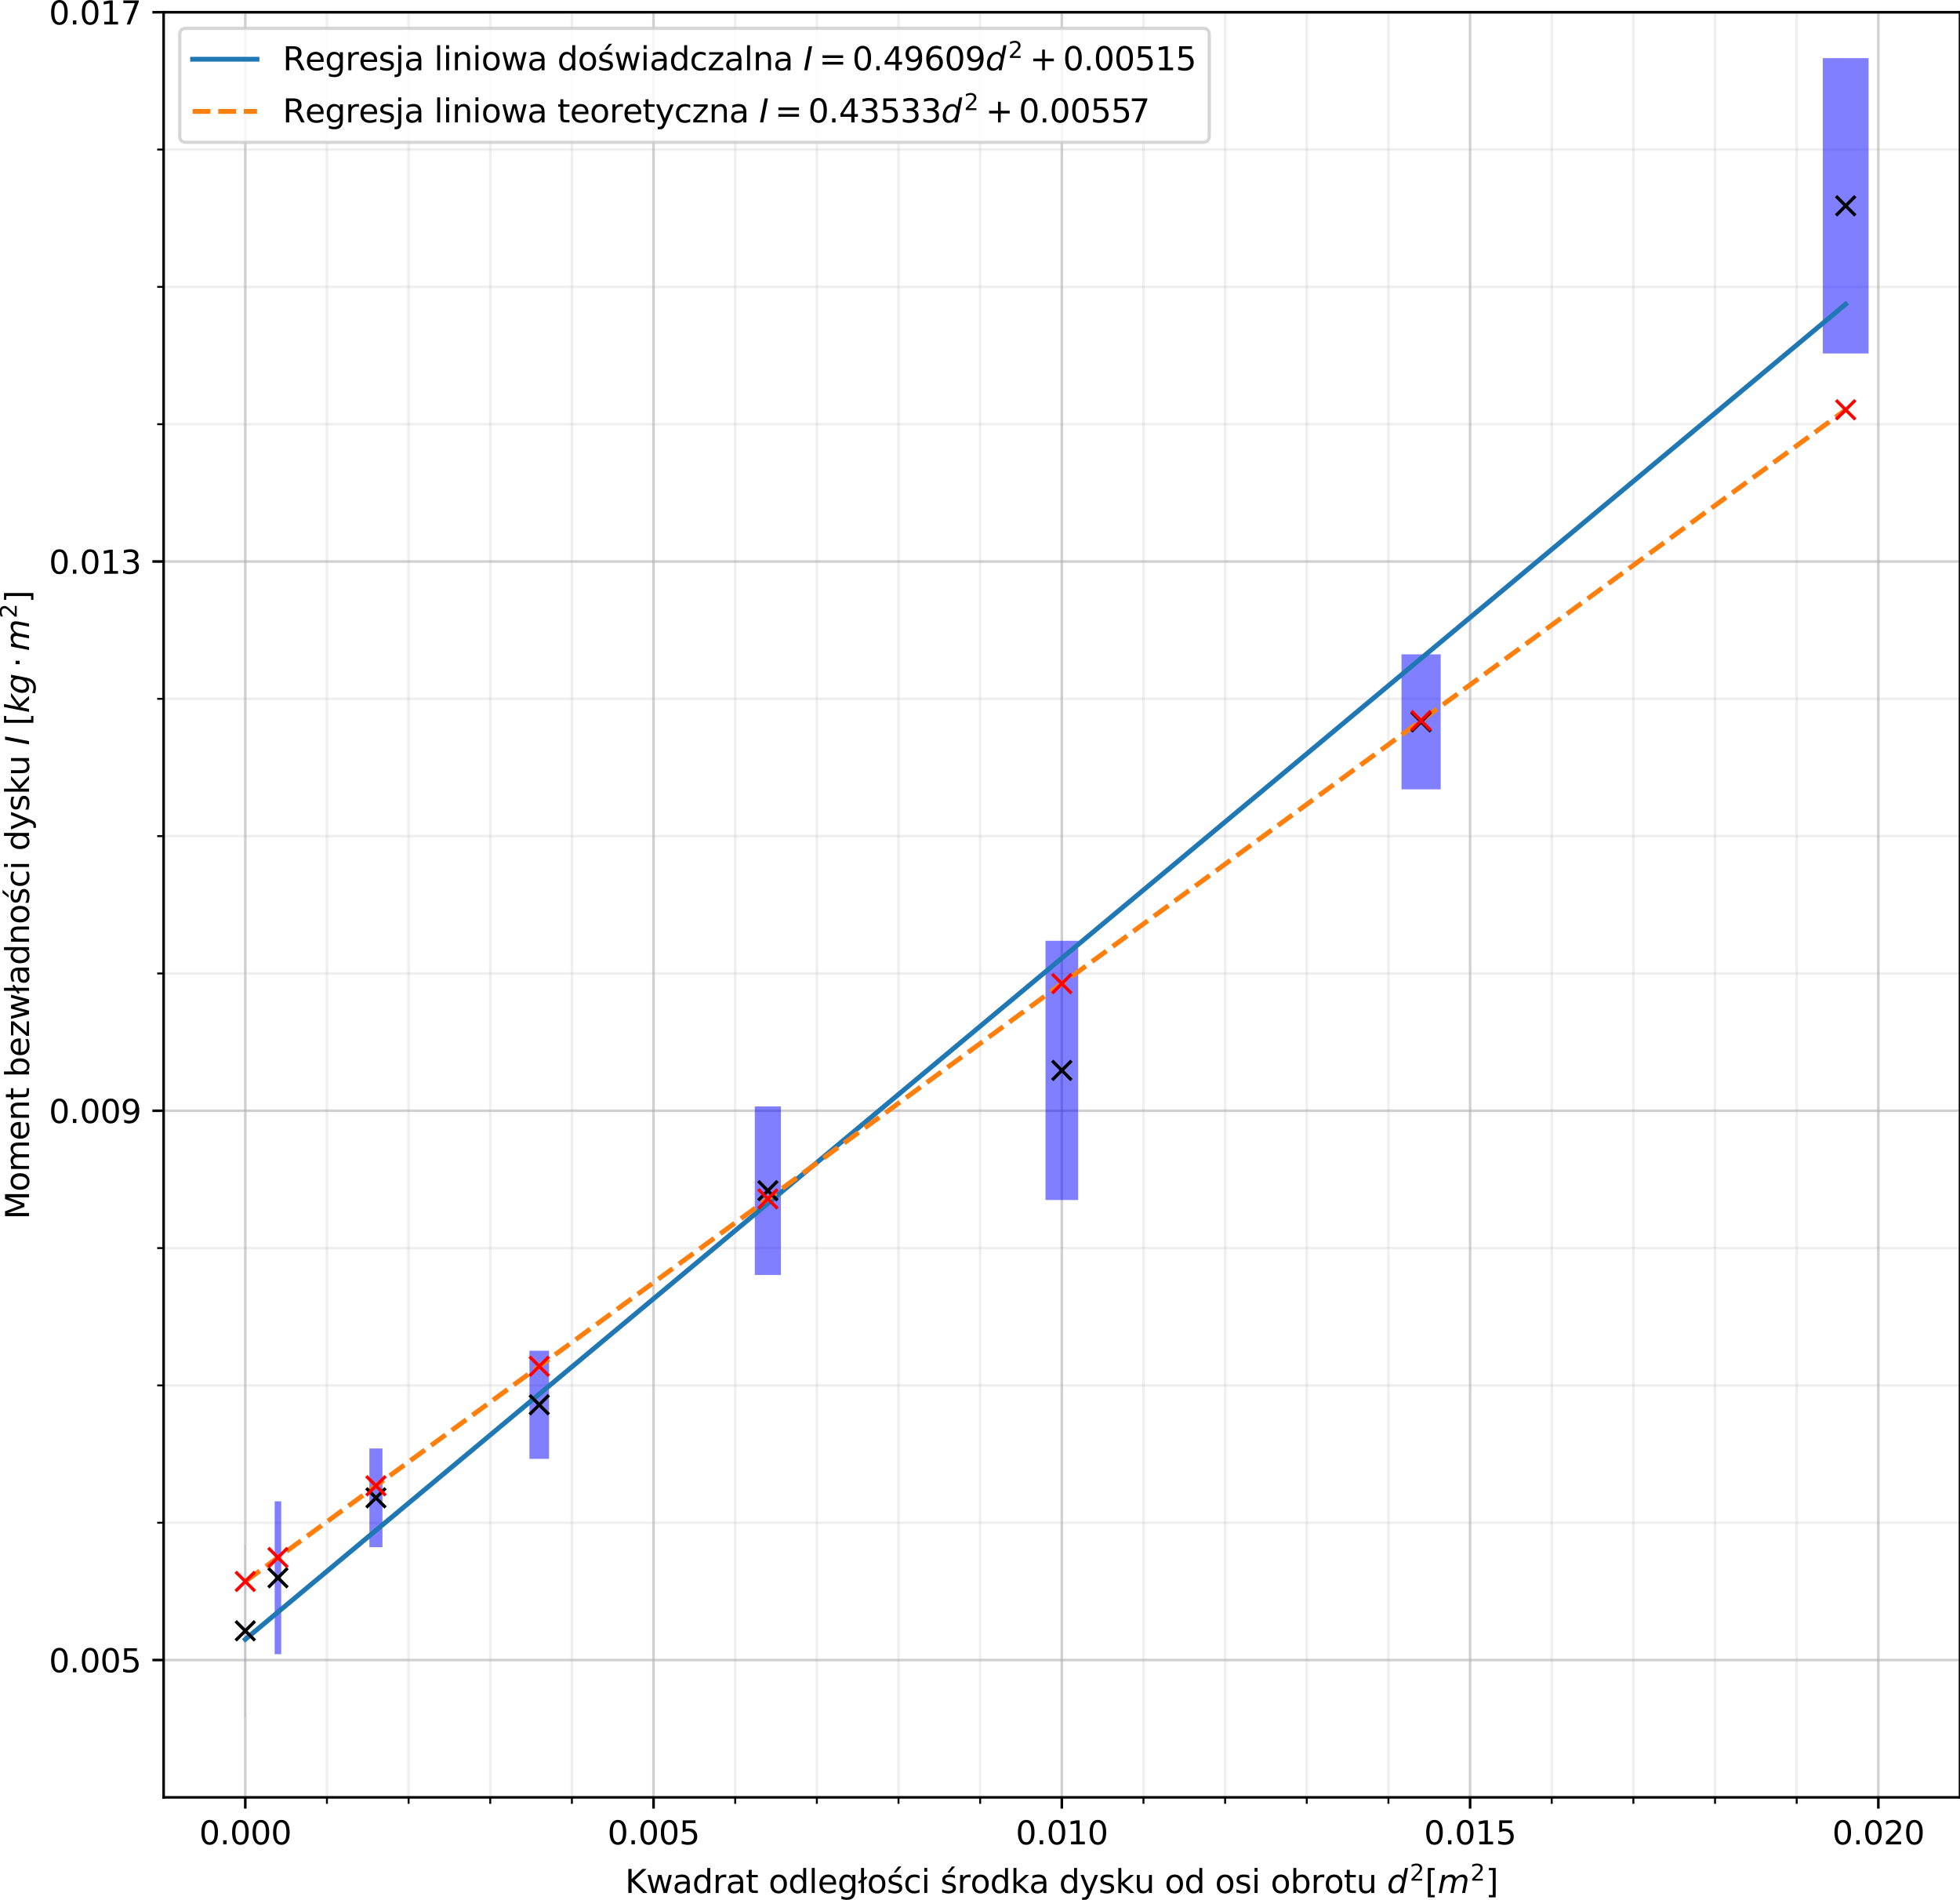 <?xml version="1.0" encoding="utf-8" standalone="no"?>
<!DOCTYPE svg PUBLIC "-//W3C//DTD SVG 1.1//EN"
  "http://www.w3.org/Graphics/SVG/1.1/DTD/svg11.dtd">
<svg xmlns:xlink="http://www.w3.org/1999/xlink" width="608.828pt" height="590.077pt" viewBox="0 0 608.828 590.077" xmlns="http://www.w3.org/2000/svg" version="1.1">
 <defs>
  <style type="text/css">*{stroke-linejoin: round; stroke-linecap: butt}</style>
 </defs>
 <g id="figure_1">
  <g id="patch_1">
   <path d="M 0 590.077 
L 608.828 590.077 
L 608.828 0 
L 0 0 
z
" style="fill: #ffffff"/>
  </g>
  <g id="axes_1">
   <g id="patch_2">
    <path d="M 50.828 558.199 
L 608.828 558.199 
L 608.828 3.799 
L 50.828 3.799 
z
" style="fill: #ffffff"/>
   </g>
   <g id="matplotlib.axis_1">
    <g id="xtick_1">
     <g id="line2d_1">
      <path d="M 76.192 558.199 
L 76.192 3.799 
" clip-path="url(#p5890d3e8b4)" style="fill: none; stroke: #b0b0b0; stroke-opacity: 0.6; stroke-width: 0.8; stroke-linecap: square"/>
     </g>
     <g id="line2d_2">
      <defs>
       <path id="m7bb243d063" d="M 0 0 
L 0 3.5 
" style="stroke: #000000; stroke-width: 0.8"/>
      </defs>
      <g>
       <use xlink:href="#m7bb243d063" x="76.192" y="558.199" style="stroke: #000000; stroke-width: 0.8"/>
      </g>
     </g>
     <g id="text_1">
      <!-- 0.000 -->
      <g transform="translate(61.878 572.798) scale(0.1 -0.1)">
       <defs>
        <path id="DejaVuSans-30" d="M 2034 4250 
Q 1547 4250 1301 3770 
Q 1056 3291 1056 2328 
Q 1056 1369 1301 889 
Q 1547 409 2034 409 
Q 2525 409 2770 889 
Q 3016 1369 3016 2328 
Q 3016 3291 2770 3770 
Q 2525 4250 2034 4250 
z
M 2034 4750 
Q 2819 4750 3233 4129 
Q 3647 3509 3647 2328 
Q 3647 1150 3233 529 
Q 2819 -91 2034 -91 
Q 1250 -91 836 529 
Q 422 1150 422 2328 
Q 422 3509 836 4129 
Q 1250 4750 2034 4750 
z
" transform="scale(0.016)"/>
        <path id="DejaVuSans-2e" d="M 684 794 
L 1344 794 
L 1344 0 
L 684 0 
L 684 794 
z
" transform="scale(0.016)"/>
       </defs>
       <use xlink:href="#DejaVuSans-30"/>
       <use xlink:href="#DejaVuSans-2e" x="63.623"/>
       <use xlink:href="#DejaVuSans-30" x="95.41"/>
       <use xlink:href="#DejaVuSans-30" x="159.033"/>
       <use xlink:href="#DejaVuSans-30" x="222.656"/>
      </g>
     </g>
    </g>
    <g id="xtick_2">
     <g id="line2d_3">
      <path d="M 203.01 558.199 
L 203.01 3.799 
" clip-path="url(#p5890d3e8b4)" style="fill: none; stroke: #b0b0b0; stroke-opacity: 0.6; stroke-width: 0.8; stroke-linecap: square"/>
     </g>
     <g id="line2d_4">
      <g>
       <use xlink:href="#m7bb243d063" x="203.01" y="558.199" style="stroke: #000000; stroke-width: 0.8"/>
      </g>
     </g>
     <g id="text_2">
      <!-- 0.005 -->
      <g transform="translate(188.696 572.798) scale(0.1 -0.1)">
       <defs>
        <path id="DejaVuSans-35" d="M 691 4666 
L 3169 4666 
L 3169 4134 
L 1269 4134 
L 1269 2991 
Q 1406 3038 1543 3061 
Q 1681 3084 1819 3084 
Q 2600 3084 3056 2656 
Q 3513 2228 3513 1497 
Q 3513 744 3044 326 
Q 2575 -91 1722 -91 
Q 1428 -91 1123 -41 
Q 819 9 494 109 
L 494 744 
Q 775 591 1075 516 
Q 1375 441 1709 441 
Q 2250 441 2565 725 
Q 2881 1009 2881 1497 
Q 2881 1984 2565 2268 
Q 2250 2553 1709 2553 
Q 1456 2553 1204 2497 
Q 953 2441 691 2322 
L 691 4666 
z
" transform="scale(0.016)"/>
       </defs>
       <use xlink:href="#DejaVuSans-30"/>
       <use xlink:href="#DejaVuSans-2e" x="63.623"/>
       <use xlink:href="#DejaVuSans-30" x="95.41"/>
       <use xlink:href="#DejaVuSans-30" x="159.033"/>
       <use xlink:href="#DejaVuSans-35" x="222.656"/>
      </g>
     </g>
    </g>
    <g id="xtick_3">
     <g id="line2d_5">
      <path d="M 329.828 558.199 
L 329.828 3.799 
" clip-path="url(#p5890d3e8b4)" style="fill: none; stroke: #b0b0b0; stroke-opacity: 0.6; stroke-width: 0.8; stroke-linecap: square"/>
     </g>
     <g id="line2d_6">
      <g>
       <use xlink:href="#m7bb243d063" x="329.828" y="558.199" style="stroke: #000000; stroke-width: 0.8"/>
      </g>
     </g>
     <g id="text_3">
      <!-- 0.010 -->
      <g transform="translate(315.514 572.798) scale(0.1 -0.1)">
       <defs>
        <path id="DejaVuSans-31" d="M 794 531 
L 1825 531 
L 1825 4091 
L 703 3866 
L 703 4441 
L 1819 4666 
L 2450 4666 
L 2450 531 
L 3481 531 
L 3481 0 
L 794 0 
L 794 531 
z
" transform="scale(0.016)"/>
       </defs>
       <use xlink:href="#DejaVuSans-30"/>
       <use xlink:href="#DejaVuSans-2e" x="63.623"/>
       <use xlink:href="#DejaVuSans-30" x="95.41"/>
       <use xlink:href="#DejaVuSans-31" x="159.033"/>
       <use xlink:href="#DejaVuSans-30" x="222.656"/>
      </g>
     </g>
    </g>
    <g id="xtick_4">
     <g id="line2d_7">
      <path d="M 456.646 558.199 
L 456.646 3.799 
" clip-path="url(#p5890d3e8b4)" style="fill: none; stroke: #b0b0b0; stroke-opacity: 0.6; stroke-width: 0.8; stroke-linecap: square"/>
     </g>
     <g id="line2d_8">
      <g>
       <use xlink:href="#m7bb243d063" x="456.646" y="558.199" style="stroke: #000000; stroke-width: 0.8"/>
      </g>
     </g>
     <g id="text_4">
      <!-- 0.015 -->
      <g transform="translate(442.332 572.798) scale(0.1 -0.1)">
       <use xlink:href="#DejaVuSans-30"/>
       <use xlink:href="#DejaVuSans-2e" x="63.623"/>
       <use xlink:href="#DejaVuSans-30" x="95.41"/>
       <use xlink:href="#DejaVuSans-31" x="159.033"/>
       <use xlink:href="#DejaVuSans-35" x="222.656"/>
      </g>
     </g>
    </g>
    <g id="xtick_5">
     <g id="line2d_9">
      <path d="M 583.464 558.199 
L 583.464 3.799 
" clip-path="url(#p5890d3e8b4)" style="fill: none; stroke: #b0b0b0; stroke-opacity: 0.6; stroke-width: 0.8; stroke-linecap: square"/>
     </g>
     <g id="line2d_10">
      <g>
       <use xlink:href="#m7bb243d063" x="583.464" y="558.199" style="stroke: #000000; stroke-width: 0.8"/>
      </g>
     </g>
     <g id="text_5">
      <!-- 0.020 -->
      <g transform="translate(569.15 572.798) scale(0.1 -0.1)">
       <defs>
        <path id="DejaVuSans-32" d="M 1228 531 
L 3431 531 
L 3431 0 
L 469 0 
L 469 531 
Q 828 903 1448 1529 
Q 2069 2156 2228 2338 
Q 2531 2678 2651 2914 
Q 2772 3150 2772 3378 
Q 2772 3750 2511 3984 
Q 2250 4219 1831 4219 
Q 1534 4219 1204 4116 
Q 875 4013 500 3803 
L 500 4441 
Q 881 4594 1212 4672 
Q 1544 4750 1819 4750 
Q 2544 4750 2975 4387 
Q 3406 4025 3406 3419 
Q 3406 3131 3298 2873 
Q 3191 2616 2906 2266 
Q 2828 2175 2409 1742 
Q 1991 1309 1228 531 
z
" transform="scale(0.016)"/>
       </defs>
       <use xlink:href="#DejaVuSans-30"/>
       <use xlink:href="#DejaVuSans-2e" x="63.623"/>
       <use xlink:href="#DejaVuSans-30" x="95.41"/>
       <use xlink:href="#DejaVuSans-32" x="159.033"/>
       <use xlink:href="#DejaVuSans-30" x="222.656"/>
      </g>
     </g>
    </g>
    <g id="xtick_6">
     <g id="line2d_11">
      <path d="M 101.555 558.199 
L 101.555 3.799 
" clip-path="url(#p5890d3e8b4)" style="fill: none; stroke: #b0b0b0; stroke-opacity: 0.2; stroke-width: 0.8; stroke-linecap: square"/>
     </g>
     <g id="line2d_12">
      <defs>
       <path id="m8b828be2ac" d="M 0 0 
L 0 2 
" style="stroke: #000000; stroke-width: 0.6"/>
      </defs>
      <g>
       <use xlink:href="#m8b828be2ac" x="101.555" y="558.199" style="stroke: #000000; stroke-width: 0.6"/>
      </g>
     </g>
    </g>
    <g id="xtick_7">
     <g id="line2d_13">
      <path d="M 126.919 558.199 
L 126.919 3.799 
" clip-path="url(#p5890d3e8b4)" style="fill: none; stroke: #b0b0b0; stroke-opacity: 0.2; stroke-width: 0.8; stroke-linecap: square"/>
     </g>
     <g id="line2d_14">
      <g>
       <use xlink:href="#m8b828be2ac" x="126.919" y="558.199" style="stroke: #000000; stroke-width: 0.6"/>
      </g>
     </g>
    </g>
    <g id="xtick_8">
     <g id="line2d_15">
      <path d="M 152.283 558.199 
L 152.283 3.799 
" clip-path="url(#p5890d3e8b4)" style="fill: none; stroke: #b0b0b0; stroke-opacity: 0.2; stroke-width: 0.8; stroke-linecap: square"/>
     </g>
     <g id="line2d_16">
      <g>
       <use xlink:href="#m8b828be2ac" x="152.283" y="558.199" style="stroke: #000000; stroke-width: 0.6"/>
      </g>
     </g>
    </g>
    <g id="xtick_9">
     <g id="line2d_17">
      <path d="M 177.646 558.199 
L 177.646 3.799 
" clip-path="url(#p5890d3e8b4)" style="fill: none; stroke: #b0b0b0; stroke-opacity: 0.2; stroke-width: 0.8; stroke-linecap: square"/>
     </g>
     <g id="line2d_18">
      <g>
       <use xlink:href="#m8b828be2ac" x="177.646" y="558.199" style="stroke: #000000; stroke-width: 0.6"/>
      </g>
     </g>
    </g>
    <g id="xtick_10">
     <g id="line2d_19">
      <path d="M 228.374 558.199 
L 228.374 3.799 
" clip-path="url(#p5890d3e8b4)" style="fill: none; stroke: #b0b0b0; stroke-opacity: 0.2; stroke-width: 0.8; stroke-linecap: square"/>
     </g>
     <g id="line2d_20">
      <g>
       <use xlink:href="#m8b828be2ac" x="228.374" y="558.199" style="stroke: #000000; stroke-width: 0.6"/>
      </g>
     </g>
    </g>
    <g id="xtick_11">
     <g id="line2d_21">
      <path d="M 253.737 558.199 
L 253.737 3.799 
" clip-path="url(#p5890d3e8b4)" style="fill: none; stroke: #b0b0b0; stroke-opacity: 0.2; stroke-width: 0.8; stroke-linecap: square"/>
     </g>
     <g id="line2d_22">
      <g>
       <use xlink:href="#m8b828be2ac" x="253.737" y="558.199" style="stroke: #000000; stroke-width: 0.6"/>
      </g>
     </g>
    </g>
    <g id="xtick_12">
     <g id="line2d_23">
      <path d="M 279.101 558.199 
L 279.101 3.799 
" clip-path="url(#p5890d3e8b4)" style="fill: none; stroke: #b0b0b0; stroke-opacity: 0.2; stroke-width: 0.8; stroke-linecap: square"/>
     </g>
     <g id="line2d_24">
      <g>
       <use xlink:href="#m8b828be2ac" x="279.101" y="558.199" style="stroke: #000000; stroke-width: 0.6"/>
      </g>
     </g>
    </g>
    <g id="xtick_13">
     <g id="line2d_25">
      <path d="M 304.464 558.199 
L 304.464 3.799 
" clip-path="url(#p5890d3e8b4)" style="fill: none; stroke: #b0b0b0; stroke-opacity: 0.2; stroke-width: 0.8; stroke-linecap: square"/>
     </g>
     <g id="line2d_26">
      <g>
       <use xlink:href="#m8b828be2ac" x="304.464" y="558.199" style="stroke: #000000; stroke-width: 0.6"/>
      </g>
     </g>
    </g>
    <g id="xtick_14">
     <g id="line2d_27">
      <path d="M 355.192 558.199 
L 355.192 3.799 
" clip-path="url(#p5890d3e8b4)" style="fill: none; stroke: #b0b0b0; stroke-opacity: 0.2; stroke-width: 0.8; stroke-linecap: square"/>
     </g>
     <g id="line2d_28">
      <g>
       <use xlink:href="#m8b828be2ac" x="355.192" y="558.199" style="stroke: #000000; stroke-width: 0.6"/>
      </g>
     </g>
    </g>
    <g id="xtick_15">
     <g id="line2d_29">
      <path d="M 380.555 558.199 
L 380.555 3.799 
" clip-path="url(#p5890d3e8b4)" style="fill: none; stroke: #b0b0b0; stroke-opacity: 0.2; stroke-width: 0.8; stroke-linecap: square"/>
     </g>
     <g id="line2d_30">
      <g>
       <use xlink:href="#m8b828be2ac" x="380.555" y="558.199" style="stroke: #000000; stroke-width: 0.6"/>
      </g>
     </g>
    </g>
    <g id="xtick_16">
     <g id="line2d_31">
      <path d="M 405.919 558.199 
L 405.919 3.799 
" clip-path="url(#p5890d3e8b4)" style="fill: none; stroke: #b0b0b0; stroke-opacity: 0.2; stroke-width: 0.8; stroke-linecap: square"/>
     </g>
     <g id="line2d_32">
      <g>
       <use xlink:href="#m8b828be2ac" x="405.919" y="558.199" style="stroke: #000000; stroke-width: 0.6"/>
      </g>
     </g>
    </g>
    <g id="xtick_17">
     <g id="line2d_33">
      <path d="M 431.283 558.199 
L 431.283 3.799 
" clip-path="url(#p5890d3e8b4)" style="fill: none; stroke: #b0b0b0; stroke-opacity: 0.2; stroke-width: 0.8; stroke-linecap: square"/>
     </g>
     <g id="line2d_34">
      <g>
       <use xlink:href="#m8b828be2ac" x="431.283" y="558.199" style="stroke: #000000; stroke-width: 0.6"/>
      </g>
     </g>
    </g>
    <g id="xtick_18">
     <g id="line2d_35">
      <path d="M 482.01 558.199 
L 482.01 3.799 
" clip-path="url(#p5890d3e8b4)" style="fill: none; stroke: #b0b0b0; stroke-opacity: 0.2; stroke-width: 0.8; stroke-linecap: square"/>
     </g>
     <g id="line2d_36">
      <g>
       <use xlink:href="#m8b828be2ac" x="482.01" y="558.199" style="stroke: #000000; stroke-width: 0.6"/>
      </g>
     </g>
    </g>
    <g id="xtick_19">
     <g id="line2d_37">
      <path d="M 507.374 558.199 
L 507.374 3.799 
" clip-path="url(#p5890d3e8b4)" style="fill: none; stroke: #b0b0b0; stroke-opacity: 0.2; stroke-width: 0.8; stroke-linecap: square"/>
     </g>
     <g id="line2d_38">
      <g>
       <use xlink:href="#m8b828be2ac" x="507.374" y="558.199" style="stroke: #000000; stroke-width: 0.6"/>
      </g>
     </g>
    </g>
    <g id="xtick_20">
     <g id="line2d_39">
      <path d="M 532.737 558.199 
L 532.737 3.799 
" clip-path="url(#p5890d3e8b4)" style="fill: none; stroke: #b0b0b0; stroke-opacity: 0.2; stroke-width: 0.8; stroke-linecap: square"/>
     </g>
     <g id="line2d_40">
      <g>
       <use xlink:href="#m8b828be2ac" x="532.737" y="558.199" style="stroke: #000000; stroke-width: 0.6"/>
      </g>
     </g>
    </g>
    <g id="xtick_21">
     <g id="line2d_41">
      <path d="M 558.101 558.199 
L 558.101 3.799 
" clip-path="url(#p5890d3e8b4)" style="fill: none; stroke: #b0b0b0; stroke-opacity: 0.2; stroke-width: 0.8; stroke-linecap: square"/>
     </g>
     <g id="line2d_42">
      <g>
       <use xlink:href="#m8b828be2ac" x="558.101" y="558.199" style="stroke: #000000; stroke-width: 0.6"/>
      </g>
     </g>
    </g>
    <g id="text_6">
     <!-- Kwadrat odległości środka dysku od osi obrotu $d^2 [m^2]$ -->
     <g transform="translate(194.178 587.977) scale(0.1 -0.1)">
      <defs>
       <path id="DejaVuSans-4b" d="M 628 4666 
L 1259 4666 
L 1259 2694 
L 3353 4666 
L 4166 4666 
L 1850 2491 
L 4331 0 
L 3500 0 
L 1259 2247 
L 1259 0 
L 628 0 
L 628 4666 
z
" transform="scale(0.016)"/>
       <path id="DejaVuSans-77" d="M 269 3500 
L 844 3500 
L 1563 769 
L 2278 3500 
L 2956 3500 
L 3675 769 
L 4391 3500 
L 4966 3500 
L 4050 0 
L 3372 0 
L 2619 2869 
L 1863 0 
L 1184 0 
L 269 3500 
z
" transform="scale(0.016)"/>
       <path id="DejaVuSans-61" d="M 2194 1759 
Q 1497 1759 1228 1600 
Q 959 1441 959 1056 
Q 959 750 1161 570 
Q 1363 391 1709 391 
Q 2188 391 2477 730 
Q 2766 1069 2766 1631 
L 2766 1759 
L 2194 1759 
z
M 3341 1997 
L 3341 0 
L 2766 0 
L 2766 531 
Q 2569 213 2275 61 
Q 1981 -91 1556 -91 
Q 1019 -91 701 211 
Q 384 513 384 1019 
Q 384 1609 779 1909 
Q 1175 2209 1959 2209 
L 2766 2209 
L 2766 2266 
Q 2766 2663 2505 2880 
Q 2244 3097 1772 3097 
Q 1472 3097 1187 3025 
Q 903 2953 641 2809 
L 641 3341 
Q 956 3463 1253 3523 
Q 1550 3584 1831 3584 
Q 2591 3584 2966 3190 
Q 3341 2797 3341 1997 
z
" transform="scale(0.016)"/>
       <path id="DejaVuSans-64" d="M 2906 2969 
L 2906 4863 
L 3481 4863 
L 3481 0 
L 2906 0 
L 2906 525 
Q 2725 213 2448 61 
Q 2172 -91 1784 -91 
Q 1150 -91 751 415 
Q 353 922 353 1747 
Q 353 2572 751 3078 
Q 1150 3584 1784 3584 
Q 2172 3584 2448 3432 
Q 2725 3281 2906 2969 
z
M 947 1747 
Q 947 1113 1208 752 
Q 1469 391 1925 391 
Q 2381 391 2643 752 
Q 2906 1113 2906 1747 
Q 2906 2381 2643 2742 
Q 2381 3103 1925 3103 
Q 1469 3103 1208 2742 
Q 947 2381 947 1747 
z
" transform="scale(0.016)"/>
       <path id="DejaVuSans-72" d="M 2631 2963 
Q 2534 3019 2420 3045 
Q 2306 3072 2169 3072 
Q 1681 3072 1420 2755 
Q 1159 2438 1159 1844 
L 1159 0 
L 581 0 
L 581 3500 
L 1159 3500 
L 1159 2956 
Q 1341 3275 1631 3429 
Q 1922 3584 2338 3584 
Q 2397 3584 2469 3576 
Q 2541 3569 2628 3553 
L 2631 2963 
z
" transform="scale(0.016)"/>
       <path id="DejaVuSans-74" d="M 1172 4494 
L 1172 3500 
L 2356 3500 
L 2356 3053 
L 1172 3053 
L 1172 1153 
Q 1172 725 1289 603 
Q 1406 481 1766 481 
L 2356 481 
L 2356 0 
L 1766 0 
Q 1100 0 847 248 
Q 594 497 594 1153 
L 594 3053 
L 172 3053 
L 172 3500 
L 594 3500 
L 594 4494 
L 1172 4494 
z
" transform="scale(0.016)"/>
       <path id="DejaVuSans-20" transform="scale(0.016)"/>
       <path id="DejaVuSans-6f" d="M 1959 3097 
Q 1497 3097 1228 2736 
Q 959 2375 959 1747 
Q 959 1119 1226 758 
Q 1494 397 1959 397 
Q 2419 397 2687 759 
Q 2956 1122 2956 1747 
Q 2956 2369 2687 2733 
Q 2419 3097 1959 3097 
z
M 1959 3584 
Q 2709 3584 3137 3096 
Q 3566 2609 3566 1747 
Q 3566 888 3137 398 
Q 2709 -91 1959 -91 
Q 1206 -91 779 398 
Q 353 888 353 1747 
Q 353 2609 779 3096 
Q 1206 3584 1959 3584 
z
" transform="scale(0.016)"/>
       <path id="DejaVuSans-6c" d="M 603 4863 
L 1178 4863 
L 1178 0 
L 603 0 
L 603 4863 
z
" transform="scale(0.016)"/>
       <path id="DejaVuSans-65" d="M 3597 1894 
L 3597 1613 
L 953 1613 
Q 991 1019 1311 708 
Q 1631 397 2203 397 
Q 2534 397 2845 478 
Q 3156 559 3463 722 
L 3463 178 
Q 3153 47 2828 -22 
Q 2503 -91 2169 -91 
Q 1331 -91 842 396 
Q 353 884 353 1716 
Q 353 2575 817 3079 
Q 1281 3584 2069 3584 
Q 2775 3584 3186 3129 
Q 3597 2675 3597 1894 
z
M 3022 2063 
Q 3016 2534 2758 2815 
Q 2500 3097 2075 3097 
Q 1594 3097 1305 2825 
Q 1016 2553 972 2059 
L 3022 2063 
z
" transform="scale(0.016)"/>
       <path id="DejaVuSans-67" d="M 2906 1791 
Q 2906 2416 2648 2759 
Q 2391 3103 1925 3103 
Q 1463 3103 1205 2759 
Q 947 2416 947 1791 
Q 947 1169 1205 825 
Q 1463 481 1925 481 
Q 2391 481 2648 825 
Q 2906 1169 2906 1791 
z
M 3481 434 
Q 3481 -459 3084 -895 
Q 2688 -1331 1869 -1331 
Q 1566 -1331 1297 -1286 
Q 1028 -1241 775 -1147 
L 775 -588 
Q 1028 -725 1275 -790 
Q 1522 -856 1778 -856 
Q 2344 -856 2625 -561 
Q 2906 -266 2906 331 
L 2906 616 
Q 2728 306 2450 153 
Q 2172 0 1784 0 
Q 1141 0 747 490 
Q 353 981 353 1791 
Q 353 2603 747 3093 
Q 1141 3584 1784 3584 
Q 2172 3584 2450 3431 
Q 2728 3278 2906 2969 
L 2906 3500 
L 3481 3500 
L 3481 434 
z
" transform="scale(0.016)"/>
       <path id="DejaVuSans-142" d="M 622 4863 
L 1197 4863 
L 1197 2981 
L 1588 3263 
L 1825 2931 
L 1197 2491 
L 1197 0 
L 622 0 
L 622 2081 
L 238 1806 
L 6 2138 
L 622 2578 
L 622 4863 
z
" transform="scale(0.016)"/>
       <path id="DejaVuSans-15b" d="M 2241 5141 
L 2863 5141 
L 1844 3966 
L 1366 3966 
L 2241 5141 
z
M 2834 3397 
L 2834 2853 
Q 2591 2978 2328 3040 
Q 2066 3103 1784 3103 
Q 1356 3103 1142 2972 
Q 928 2841 928 2578 
Q 928 2378 1081 2264 
Q 1234 2150 1697 2047 
L 1894 2003 
Q 2506 1872 2764 1633 
Q 3022 1394 3022 966 
Q 3022 478 2636 193 
Q 2250 -91 1575 -91 
Q 1294 -91 989 -36 
Q 684 19 347 128 
L 347 722 
Q 666 556 975 473 
Q 1284 391 1588 391 
Q 1994 391 2212 530 
Q 2431 669 2431 922 
Q 2431 1156 2273 1281 
Q 2116 1406 1581 1522 
L 1381 1569 
Q 847 1681 609 1914 
Q 372 2147 372 2553 
Q 372 3047 722 3315 
Q 1072 3584 1716 3584 
Q 2034 3584 2315 3537 
Q 2597 3491 2834 3397 
z
" transform="scale(0.016)"/>
       <path id="DejaVuSans-63" d="M 3122 3366 
L 3122 2828 
Q 2878 2963 2633 3030 
Q 2388 3097 2138 3097 
Q 1578 3097 1268 2742 
Q 959 2388 959 1747 
Q 959 1106 1268 751 
Q 1578 397 2138 397 
Q 2388 397 2633 464 
Q 2878 531 3122 666 
L 3122 134 
Q 2881 22 2623 -34 
Q 2366 -91 2075 -91 
Q 1284 -91 818 406 
Q 353 903 353 1747 
Q 353 2603 823 3093 
Q 1294 3584 2113 3584 
Q 2378 3584 2631 3529 
Q 2884 3475 3122 3366 
z
" transform="scale(0.016)"/>
       <path id="DejaVuSans-69" d="M 603 3500 
L 1178 3500 
L 1178 0 
L 603 0 
L 603 3500 
z
M 603 4863 
L 1178 4863 
L 1178 4134 
L 603 4134 
L 603 4863 
z
" transform="scale(0.016)"/>
       <path id="DejaVuSans-a0" transform="scale(0.016)"/>
       <path id="DejaVuSans-6b" d="M 581 4863 
L 1159 4863 
L 1159 1991 
L 2875 3500 
L 3609 3500 
L 1753 1863 
L 3688 0 
L 2938 0 
L 1159 1709 
L 1159 0 
L 581 0 
L 581 4863 
z
" transform="scale(0.016)"/>
       <path id="DejaVuSans-79" d="M 2059 -325 
Q 1816 -950 1584 -1140 
Q 1353 -1331 966 -1331 
L 506 -1331 
L 506 -850 
L 844 -850 
Q 1081 -850 1212 -737 
Q 1344 -625 1503 -206 
L 1606 56 
L 191 3500 
L 800 3500 
L 1894 763 
L 2988 3500 
L 3597 3500 
L 2059 -325 
z
" transform="scale(0.016)"/>
       <path id="DejaVuSans-73" d="M 2834 3397 
L 2834 2853 
Q 2591 2978 2328 3040 
Q 2066 3103 1784 3103 
Q 1356 3103 1142 2972 
Q 928 2841 928 2578 
Q 928 2378 1081 2264 
Q 1234 2150 1697 2047 
L 1894 2003 
Q 2506 1872 2764 1633 
Q 3022 1394 3022 966 
Q 3022 478 2636 193 
Q 2250 -91 1575 -91 
Q 1294 -91 989 -36 
Q 684 19 347 128 
L 347 722 
Q 666 556 975 473 
Q 1284 391 1588 391 
Q 1994 391 2212 530 
Q 2431 669 2431 922 
Q 2431 1156 2273 1281 
Q 2116 1406 1581 1522 
L 1381 1569 
Q 847 1681 609 1914 
Q 372 2147 372 2553 
Q 372 3047 722 3315 
Q 1072 3584 1716 3584 
Q 2034 3584 2315 3537 
Q 2597 3491 2834 3397 
z
" transform="scale(0.016)"/>
       <path id="DejaVuSans-75" d="M 544 1381 
L 544 3500 
L 1119 3500 
L 1119 1403 
Q 1119 906 1312 657 
Q 1506 409 1894 409 
Q 2359 409 2629 706 
Q 2900 1003 2900 1516 
L 2900 3500 
L 3475 3500 
L 3475 0 
L 2900 0 
L 2900 538 
Q 2691 219 2414 64 
Q 2138 -91 1772 -91 
Q 1169 -91 856 284 
Q 544 659 544 1381 
z
M 1991 3584 
L 1991 3584 
z
" transform="scale(0.016)"/>
       <path id="DejaVuSans-62" d="M 3116 1747 
Q 3116 2381 2855 2742 
Q 2594 3103 2138 3103 
Q 1681 3103 1420 2742 
Q 1159 2381 1159 1747 
Q 1159 1113 1420 752 
Q 1681 391 2138 391 
Q 2594 391 2855 752 
Q 3116 1113 3116 1747 
z
M 1159 2969 
Q 1341 3281 1617 3432 
Q 1894 3584 2278 3584 
Q 2916 3584 3314 3078 
Q 3713 2572 3713 1747 
Q 3713 922 3314 415 
Q 2916 -91 2278 -91 
Q 1894 -91 1617 61 
Q 1341 213 1159 525 
L 1159 0 
L 581 0 
L 581 4863 
L 1159 4863 
L 1159 2969 
z
" transform="scale(0.016)"/>
       <path id="DejaVuSans-Oblique-64" d="M 2675 525 
Q 2444 222 2128 65 
Q 1813 -91 1428 -91 
Q 903 -91 598 267 
Q 294 625 294 1247 
Q 294 1766 478 2236 
Q 663 2706 1013 3078 
Q 1244 3325 1534 3454 
Q 1825 3584 2144 3584 
Q 2481 3584 2739 3421 
Q 2997 3259 3138 2956 
L 3513 4863 
L 4091 4863 
L 3144 0 
L 2566 0 
L 2675 525 
z
M 891 1350 
Q 891 897 1095 644 
Q 1300 391 1663 391 
Q 1931 391 2161 520 
Q 2391 650 2566 903 
Q 2750 1166 2856 1509 
Q 2963 1853 2963 2188 
Q 2963 2622 2758 2865 
Q 2553 3109 2194 3109 
Q 1922 3109 1687 2981 
Q 1453 2853 1288 2613 
Q 1106 2353 998 2009 
Q 891 1666 891 1350 
z
" transform="scale(0.016)"/>
       <path id="DejaVuSans-5b" d="M 550 4863 
L 1875 4863 
L 1875 4416 
L 1125 4416 
L 1125 -397 
L 1875 -397 
L 1875 -844 
L 550 -844 
L 550 4863 
z
" transform="scale(0.016)"/>
       <path id="DejaVuSans-Oblique-6d" d="M 5747 2113 
L 5338 0 
L 4763 0 
L 5166 2094 
Q 5191 2228 5203 2325 
Q 5216 2422 5216 2491 
Q 5216 2772 5059 2928 
Q 4903 3084 4622 3084 
Q 4203 3084 3875 2770 
Q 3547 2456 3450 1953 
L 3066 0 
L 2491 0 
L 2900 2094 
Q 2925 2209 2937 2307 
Q 2950 2406 2950 2484 
Q 2950 2769 2794 2926 
Q 2638 3084 2363 3084 
Q 1938 3084 1609 2770 
Q 1281 2456 1184 1953 
L 800 0 
L 225 0 
L 909 3500 
L 1484 3500 
L 1375 2956 
Q 1609 3263 1923 3423 
Q 2238 3584 2597 3584 
Q 2978 3584 3223 3384 
Q 3469 3184 3519 2828 
Q 3781 3197 4126 3390 
Q 4472 3584 4856 3584 
Q 5306 3584 5551 3325 
Q 5797 3066 5797 2591 
Q 5797 2488 5784 2364 
Q 5772 2241 5747 2113 
z
" transform="scale(0.016)"/>
       <path id="DejaVuSans-5d" d="M 1947 4863 
L 1947 -844 
L 622 -844 
L 622 -397 
L 1369 -397 
L 1369 4416 
L 622 4416 
L 622 4863 
L 1947 4863 
z
" transform="scale(0.016)"/>
      </defs>
      <use xlink:href="#DejaVuSans-4b" transform="translate(0 0.766)"/>
      <use xlink:href="#DejaVuSans-77" transform="translate(65.576 0.766)"/>
      <use xlink:href="#DejaVuSans-61" transform="translate(147.363 0.766)"/>
      <use xlink:href="#DejaVuSans-64" transform="translate(208.643 0.766)"/>
      <use xlink:href="#DejaVuSans-72" transform="translate(272.119 0.766)"/>
      <use xlink:href="#DejaVuSans-61" transform="translate(313.232 0.766)"/>
      <use xlink:href="#DejaVuSans-74" transform="translate(374.512 0.766)"/>
      <use xlink:href="#DejaVuSans-20" transform="translate(413.721 0.766)"/>
      <use xlink:href="#DejaVuSans-6f" transform="translate(445.508 0.766)"/>
      <use xlink:href="#DejaVuSans-64" transform="translate(506.689 0.766)"/>
      <use xlink:href="#DejaVuSans-6c" transform="translate(570.166 0.766)"/>
      <use xlink:href="#DejaVuSans-65" transform="translate(597.949 0.766)"/>
      <use xlink:href="#DejaVuSans-67" transform="translate(659.473 0.766)"/>
      <use xlink:href="#DejaVuSans-142" transform="translate(722.949 0.766)"/>
      <use xlink:href="#DejaVuSans-6f" transform="translate(751.367 0.766)"/>
      <use xlink:href="#DejaVuSans-15b" transform="translate(812.549 0.766)"/>
      <use xlink:href="#DejaVuSans-63" transform="translate(864.648 0.766)"/>
      <use xlink:href="#DejaVuSans-69" transform="translate(919.629 0.766)"/>
      <use xlink:href="#DejaVuSans-a0" transform="translate(947.412 0.766)"/>
      <use xlink:href="#DejaVuSans-15b" transform="translate(979.199 0.766)"/>
      <use xlink:href="#DejaVuSans-72" transform="translate(1031.299 0.766)"/>
      <use xlink:href="#DejaVuSans-6f" transform="translate(1072.412 0.766)"/>
      <use xlink:href="#DejaVuSans-64" transform="translate(1133.594 0.766)"/>
      <use xlink:href="#DejaVuSans-6b" transform="translate(1197.07 0.766)"/>
      <use xlink:href="#DejaVuSans-61" transform="translate(1254.98 0.766)"/>
      <use xlink:href="#DejaVuSans-20" transform="translate(1316.26 0.766)"/>
      <use xlink:href="#DejaVuSans-64" transform="translate(1348.047 0.766)"/>
      <use xlink:href="#DejaVuSans-79" transform="translate(1411.523 0.766)"/>
      <use xlink:href="#DejaVuSans-73" transform="translate(1470.703 0.766)"/>
      <use xlink:href="#DejaVuSans-6b" transform="translate(1522.803 0.766)"/>
      <use xlink:href="#DejaVuSans-75" transform="translate(1580.713 0.766)"/>
      <use xlink:href="#DejaVuSans-20" transform="translate(1644.092 0.766)"/>
      <use xlink:href="#DejaVuSans-6f" transform="translate(1675.879 0.766)"/>
      <use xlink:href="#DejaVuSans-64" transform="translate(1737.061 0.766)"/>
      <use xlink:href="#DejaVuSans-20" transform="translate(1800.537 0.766)"/>
      <use xlink:href="#DejaVuSans-6f" transform="translate(1832.324 0.766)"/>
      <use xlink:href="#DejaVuSans-73" transform="translate(1893.506 0.766)"/>
      <use xlink:href="#DejaVuSans-69" transform="translate(1945.605 0.766)"/>
      <use xlink:href="#DejaVuSans-20" transform="translate(1973.389 0.766)"/>
      <use xlink:href="#DejaVuSans-6f" transform="translate(2005.176 0.766)"/>
      <use xlink:href="#DejaVuSans-62" transform="translate(2066.357 0.766)"/>
      <use xlink:href="#DejaVuSans-72" transform="translate(2129.834 0.766)"/>
      <use xlink:href="#DejaVuSans-6f" transform="translate(2170.947 0.766)"/>
      <use xlink:href="#DejaVuSans-74" transform="translate(2232.129 0.766)"/>
      <use xlink:href="#DejaVuSans-75" transform="translate(2271.338 0.766)"/>
      <use xlink:href="#DejaVuSans-20" transform="translate(2334.717 0.766)"/>
      <use xlink:href="#DejaVuSans-Oblique-64" transform="translate(2366.504 0.766)"/>
      <use xlink:href="#DejaVuSans-32" transform="translate(2437.428 39.047) scale(0.7)"/>
      <use xlink:href="#DejaVuSans-5b" transform="translate(2484.699 0.766)"/>
      <use xlink:href="#DejaVuSans-Oblique-6d" transform="translate(2523.712 0.766)"/>
      <use xlink:href="#DejaVuSans-32" transform="translate(2625.774 39.047) scale(0.7)"/>
      <use xlink:href="#DejaVuSans-5d" transform="translate(2673.045 0.766)"/>
     </g>
    </g>
   </g>
   <g id="matplotlib.axis_2">
    <g id="ytick_1">
     <g id="line2d_43">
      <path d="M 50.828 515.553 
L 608.828 515.553 
" clip-path="url(#p5890d3e8b4)" style="fill: none; stroke: #b0b0b0; stroke-opacity: 0.6; stroke-width: 0.8; stroke-linecap: square"/>
     </g>
     <g id="line2d_44">
      <defs>
       <path id="m7be4ffc66a" d="M 0 0 
L -3.5 0 
" style="stroke: #000000; stroke-width: 0.8"/>
      </defs>
      <g>
       <use xlink:href="#m7be4ffc66a" x="50.828" y="515.553" style="stroke: #000000; stroke-width: 0.8"/>
      </g>
     </g>
     <g id="text_7">
      <!-- 0.005 -->
      <g transform="translate(15.2 519.352) scale(0.1 -0.1)">
       <use xlink:href="#DejaVuSans-30"/>
       <use xlink:href="#DejaVuSans-2e" x="63.623"/>
       <use xlink:href="#DejaVuSans-30" x="95.41"/>
       <use xlink:href="#DejaVuSans-30" x="159.033"/>
       <use xlink:href="#DejaVuSans-35" x="222.656"/>
      </g>
     </g>
    </g>
    <g id="ytick_2">
     <g id="line2d_45">
      <path d="M 50.828 344.968 
L 608.828 344.968 
" clip-path="url(#p5890d3e8b4)" style="fill: none; stroke: #b0b0b0; stroke-opacity: 0.6; stroke-width: 0.8; stroke-linecap: square"/>
     </g>
     <g id="line2d_46">
      <g>
       <use xlink:href="#m7be4ffc66a" x="50.828" y="344.968" style="stroke: #000000; stroke-width: 0.8"/>
      </g>
     </g>
     <g id="text_8">
      <!-- 0.009 -->
      <g transform="translate(15.2 348.768) scale(0.1 -0.1)">
       <defs>
        <path id="DejaVuSans-39" d="M 703 97 
L 703 672 
Q 941 559 1184 500 
Q 1428 441 1663 441 
Q 2288 441 2617 861 
Q 2947 1281 2994 2138 
Q 2813 1869 2534 1725 
Q 2256 1581 1919 1581 
Q 1219 1581 811 2004 
Q 403 2428 403 3163 
Q 403 3881 828 4315 
Q 1253 4750 1959 4750 
Q 2769 4750 3195 4129 
Q 3622 3509 3622 2328 
Q 3622 1225 3098 567 
Q 2575 -91 1691 -91 
Q 1453 -91 1209 -44 
Q 966 3 703 97 
z
M 1959 2075 
Q 2384 2075 2632 2365 
Q 2881 2656 2881 3163 
Q 2881 3666 2632 3958 
Q 2384 4250 1959 4250 
Q 1534 4250 1286 3958 
Q 1038 3666 1038 3163 
Q 1038 2656 1286 2365 
Q 1534 2075 1959 2075 
z
" transform="scale(0.016)"/>
       </defs>
       <use xlink:href="#DejaVuSans-30"/>
       <use xlink:href="#DejaVuSans-2e" x="63.623"/>
       <use xlink:href="#DejaVuSans-30" x="95.41"/>
       <use xlink:href="#DejaVuSans-30" x="159.033"/>
       <use xlink:href="#DejaVuSans-39" x="222.656"/>
      </g>
     </g>
    </g>
    <g id="ytick_3">
     <g id="line2d_47">
      <path d="M 50.828 174.384 
L 608.828 174.384 
" clip-path="url(#p5890d3e8b4)" style="fill: none; stroke: #b0b0b0; stroke-opacity: 0.6; stroke-width: 0.8; stroke-linecap: square"/>
     </g>
     <g id="line2d_48">
      <g>
       <use xlink:href="#m7be4ffc66a" x="50.828" y="174.384" style="stroke: #000000; stroke-width: 0.8"/>
      </g>
     </g>
     <g id="text_9">
      <!-- 0.013 -->
      <g transform="translate(15.2 178.183) scale(0.1 -0.1)">
       <defs>
        <path id="DejaVuSans-33" d="M 2597 2516 
Q 3050 2419 3304 2112 
Q 3559 1806 3559 1356 
Q 3559 666 3084 287 
Q 2609 -91 1734 -91 
Q 1441 -91 1130 -33 
Q 819 25 488 141 
L 488 750 
Q 750 597 1062 519 
Q 1375 441 1716 441 
Q 2309 441 2620 675 
Q 2931 909 2931 1356 
Q 2931 1769 2642 2001 
Q 2353 2234 1838 2234 
L 1294 2234 
L 1294 2753 
L 1863 2753 
Q 2328 2753 2575 2939 
Q 2822 3125 2822 3475 
Q 2822 3834 2567 4026 
Q 2313 4219 1838 4219 
Q 1578 4219 1281 4162 
Q 984 4106 628 3988 
L 628 4550 
Q 988 4650 1302 4700 
Q 1616 4750 1894 4750 
Q 2613 4750 3031 4423 
Q 3450 4097 3450 3541 
Q 3450 3153 3228 2886 
Q 3006 2619 2597 2516 
z
" transform="scale(0.016)"/>
       </defs>
       <use xlink:href="#DejaVuSans-30"/>
       <use xlink:href="#DejaVuSans-2e" x="63.623"/>
       <use xlink:href="#DejaVuSans-30" x="95.41"/>
       <use xlink:href="#DejaVuSans-31" x="159.033"/>
       <use xlink:href="#DejaVuSans-33" x="222.656"/>
      </g>
     </g>
    </g>
    <g id="ytick_4">
     <g id="line2d_49">
      <path d="M 50.828 3.799 
L 608.828 3.799 
" clip-path="url(#p5890d3e8b4)" style="fill: none; stroke: #b0b0b0; stroke-opacity: 0.6; stroke-width: 0.8; stroke-linecap: square"/>
     </g>
     <g id="line2d_50">
      <g>
       <use xlink:href="#m7be4ffc66a" x="50.828" y="3.799" style="stroke: #000000; stroke-width: 0.8"/>
      </g>
     </g>
     <g id="text_10">
      <!-- 0.017 -->
      <g transform="translate(15.2 7.598) scale(0.1 -0.1)">
       <defs>
        <path id="DejaVuSans-37" d="M 525 4666 
L 3525 4666 
L 3525 4397 
L 1831 0 
L 1172 0 
L 2766 4134 
L 525 4134 
L 525 4666 
z
" transform="scale(0.016)"/>
       </defs>
       <use xlink:href="#DejaVuSans-30"/>
       <use xlink:href="#DejaVuSans-2e" x="63.623"/>
       <use xlink:href="#DejaVuSans-30" x="95.41"/>
       <use xlink:href="#DejaVuSans-31" x="159.033"/>
       <use xlink:href="#DejaVuSans-37" x="222.656"/>
      </g>
     </g>
    </g>
    <g id="ytick_5">
     <g id="line2d_51">
      <path d="M 50.828 472.907 
L 608.828 472.907 
" clip-path="url(#p5890d3e8b4)" style="fill: none; stroke: #b0b0b0; stroke-opacity: 0.2; stroke-width: 0.8; stroke-linecap: square"/>
     </g>
     <g id="line2d_52">
      <defs>
       <path id="m606eeacc6d" d="M 0 0 
L -2 0 
" style="stroke: #000000; stroke-width: 0.6"/>
      </defs>
      <g>
       <use xlink:href="#m606eeacc6d" x="50.828" y="472.907" style="stroke: #000000; stroke-width: 0.6"/>
      </g>
     </g>
    </g>
    <g id="ytick_6">
     <g id="line2d_53">
      <path d="M 50.828 430.261 
L 608.828 430.261 
" clip-path="url(#p5890d3e8b4)" style="fill: none; stroke: #b0b0b0; stroke-opacity: 0.2; stroke-width: 0.8; stroke-linecap: square"/>
     </g>
     <g id="line2d_54">
      <g>
       <use xlink:href="#m606eeacc6d" x="50.828" y="430.261" style="stroke: #000000; stroke-width: 0.6"/>
      </g>
     </g>
    </g>
    <g id="ytick_7">
     <g id="line2d_55">
      <path d="M 50.828 387.615 
L 608.828 387.615 
" clip-path="url(#p5890d3e8b4)" style="fill: none; stroke: #b0b0b0; stroke-opacity: 0.2; stroke-width: 0.8; stroke-linecap: square"/>
     </g>
     <g id="line2d_56">
      <g>
       <use xlink:href="#m606eeacc6d" x="50.828" y="387.615" style="stroke: #000000; stroke-width: 0.6"/>
      </g>
     </g>
    </g>
    <g id="ytick_8">
     <g id="line2d_57">
      <path d="M 50.828 302.322 
L 608.828 302.322 
" clip-path="url(#p5890d3e8b4)" style="fill: none; stroke: #b0b0b0; stroke-opacity: 0.2; stroke-width: 0.8; stroke-linecap: square"/>
     </g>
     <g id="line2d_58">
      <g>
       <use xlink:href="#m606eeacc6d" x="50.828" y="302.322" style="stroke: #000000; stroke-width: 0.6"/>
      </g>
     </g>
    </g>
    <g id="ytick_9">
     <g id="line2d_59">
      <path d="M 50.828 259.676 
L 608.828 259.676 
" clip-path="url(#p5890d3e8b4)" style="fill: none; stroke: #b0b0b0; stroke-opacity: 0.2; stroke-width: 0.8; stroke-linecap: square"/>
     </g>
     <g id="line2d_60">
      <g>
       <use xlink:href="#m606eeacc6d" x="50.828" y="259.676" style="stroke: #000000; stroke-width: 0.6"/>
      </g>
     </g>
    </g>
    <g id="ytick_10">
     <g id="line2d_61">
      <path d="M 50.828 217.03 
L 608.828 217.03 
" clip-path="url(#p5890d3e8b4)" style="fill: none; stroke: #b0b0b0; stroke-opacity: 0.2; stroke-width: 0.8; stroke-linecap: square"/>
     </g>
     <g id="line2d_62">
      <g>
       <use xlink:href="#m606eeacc6d" x="50.828" y="217.03" style="stroke: #000000; stroke-width: 0.6"/>
      </g>
     </g>
    </g>
    <g id="ytick_11">
     <g id="line2d_63">
      <path d="M 50.828 131.738 
L 608.828 131.738 
" clip-path="url(#p5890d3e8b4)" style="fill: none; stroke: #b0b0b0; stroke-opacity: 0.2; stroke-width: 0.8; stroke-linecap: square"/>
     </g>
     <g id="line2d_64">
      <g>
       <use xlink:href="#m606eeacc6d" x="50.828" y="131.738" style="stroke: #000000; stroke-width: 0.6"/>
      </g>
     </g>
    </g>
    <g id="ytick_12">
     <g id="line2d_65">
      <path d="M 50.828 89.092 
L 608.828 89.092 
" clip-path="url(#p5890d3e8b4)" style="fill: none; stroke: #b0b0b0; stroke-opacity: 0.2; stroke-width: 0.8; stroke-linecap: square"/>
     </g>
     <g id="line2d_66">
      <g>
       <use xlink:href="#m606eeacc6d" x="50.828" y="89.092" style="stroke: #000000; stroke-width: 0.6"/>
      </g>
     </g>
    </g>
    <g id="ytick_13">
     <g id="line2d_67">
      <path d="M 50.828 46.445 
L 608.828 46.445 
" clip-path="url(#p5890d3e8b4)" style="fill: none; stroke: #b0b0b0; stroke-opacity: 0.2; stroke-width: 0.8; stroke-linecap: square"/>
     </g>
     <g id="line2d_68">
      <g>
       <use xlink:href="#m606eeacc6d" x="50.828" y="46.445" style="stroke: #000000; stroke-width: 0.6"/>
      </g>
     </g>
    </g>
    <g id="text_11">
     <!-- Moment bezwładności dysku $I$ $[kg \cdot m^2]$ -->
     <g transform="translate(9.1 378.699) rotate(-90) scale(0.1 -0.1)">
      <defs>
       <path id="DejaVuSans-4d" d="M 628 4666 
L 1569 4666 
L 2759 1491 
L 3956 4666 
L 4897 4666 
L 4897 0 
L 4281 0 
L 4281 4097 
L 3078 897 
L 2444 897 
L 1241 4097 
L 1241 0 
L 628 0 
L 628 4666 
z
" transform="scale(0.016)"/>
       <path id="DejaVuSans-6d" d="M 3328 2828 
Q 3544 3216 3844 3400 
Q 4144 3584 4550 3584 
Q 5097 3584 5394 3201 
Q 5691 2819 5691 2113 
L 5691 0 
L 5113 0 
L 5113 2094 
Q 5113 2597 4934 2840 
Q 4756 3084 4391 3084 
Q 3944 3084 3684 2787 
Q 3425 2491 3425 1978 
L 3425 0 
L 2847 0 
L 2847 2094 
Q 2847 2600 2669 2842 
Q 2491 3084 2119 3084 
Q 1678 3084 1418 2786 
Q 1159 2488 1159 1978 
L 1159 0 
L 581 0 
L 581 3500 
L 1159 3500 
L 1159 2956 
Q 1356 3278 1631 3431 
Q 1906 3584 2284 3584 
Q 2666 3584 2933 3390 
Q 3200 3197 3328 2828 
z
" transform="scale(0.016)"/>
       <path id="DejaVuSans-6e" d="M 3513 2113 
L 3513 0 
L 2938 0 
L 2938 2094 
Q 2938 2591 2744 2837 
Q 2550 3084 2163 3084 
Q 1697 3084 1428 2787 
Q 1159 2491 1159 1978 
L 1159 0 
L 581 0 
L 581 3500 
L 1159 3500 
L 1159 2956 
Q 1366 3272 1645 3428 
Q 1925 3584 2291 3584 
Q 2894 3584 3203 3211 
Q 3513 2838 3513 2113 
z
" transform="scale(0.016)"/>
       <path id="DejaVuSans-7a" d="M 353 3500 
L 3084 3500 
L 3084 2975 
L 922 459 
L 3084 459 
L 3084 0 
L 275 0 
L 275 525 
L 2438 3041 
L 353 3041 
L 353 3500 
z
" transform="scale(0.016)"/>
       <path id="DejaVuSans-Oblique-49" d="M 1081 4666 
L 1716 4666 
L 806 0 
L 172 0 
L 1081 4666 
z
" transform="scale(0.016)"/>
       <path id="DejaVuSans-Oblique-6b" d="M 1172 4863 
L 1747 4863 
L 1197 2028 
L 3169 3500 
L 3916 3500 
L 1716 1825 
L 3322 0 
L 2625 0 
L 1131 1709 
L 800 0 
L 225 0 
L 1172 4863 
z
" transform="scale(0.016)"/>
       <path id="DejaVuSans-Oblique-67" d="M 3816 3500 
L 3219 434 
Q 3047 -456 2561 -893 
Q 2075 -1331 1253 -1331 
Q 950 -1331 690 -1286 
Q 431 -1241 206 -1147 
L 313 -588 
Q 525 -725 762 -790 
Q 1000 -856 1269 -856 
Q 1816 -856 2167 -557 
Q 2519 -259 2631 300 
L 2681 563 
Q 2441 288 2122 144 
Q 1803 0 1434 0 
Q 903 0 598 351 
Q 294 703 294 1319 
Q 294 1803 478 2267 
Q 663 2731 997 3091 
Q 1219 3328 1514 3456 
Q 1809 3584 2131 3584 
Q 2484 3584 2746 3420 
Q 3009 3256 3138 2956 
L 3238 3500 
L 3816 3500 
z
M 2950 2216 
Q 2950 2641 2750 2872 
Q 2550 3103 2181 3103 
Q 1953 3103 1747 3012 
Q 1541 2922 1394 2759 
Q 1156 2491 1023 2127 
Q 891 1763 891 1375 
Q 891 944 1092 712 
Q 1294 481 1672 481 
Q 2219 481 2584 976 
Q 2950 1472 2950 2216 
z
" transform="scale(0.016)"/>
       <path id="DejaVuSans-22c5" d="M 684 2619 
L 1344 2619 
L 1344 1825 
L 684 1825 
L 684 2619 
z
" transform="scale(0.016)"/>
      </defs>
      <use xlink:href="#DejaVuSans-4d" transform="translate(0 0.766)"/>
      <use xlink:href="#DejaVuSans-6f" transform="translate(86.279 0.766)"/>
      <use xlink:href="#DejaVuSans-6d" transform="translate(147.461 0.766)"/>
      <use xlink:href="#DejaVuSans-65" transform="translate(244.873 0.766)"/>
      <use xlink:href="#DejaVuSans-6e" transform="translate(306.396 0.766)"/>
      <use xlink:href="#DejaVuSans-74" transform="translate(369.775 0.766)"/>
      <use xlink:href="#DejaVuSans-20" transform="translate(408.984 0.766)"/>
      <use xlink:href="#DejaVuSans-62" transform="translate(440.771 0.766)"/>
      <use xlink:href="#DejaVuSans-65" transform="translate(504.248 0.766)"/>
      <use xlink:href="#DejaVuSans-7a" transform="translate(565.771 0.766)"/>
      <use xlink:href="#DejaVuSans-77" transform="translate(618.262 0.766)"/>
      <use xlink:href="#DejaVuSans-142" transform="translate(700.049 0.766)"/>
      <use xlink:href="#DejaVuSans-61" transform="translate(728.467 0.766)"/>
      <use xlink:href="#DejaVuSans-64" transform="translate(789.746 0.766)"/>
      <use xlink:href="#DejaVuSans-6e" transform="translate(853.223 0.766)"/>
      <use xlink:href="#DejaVuSans-6f" transform="translate(916.602 0.766)"/>
      <use xlink:href="#DejaVuSans-15b" transform="translate(977.783 0.766)"/>
      <use xlink:href="#DejaVuSans-63" transform="translate(1029.883 0.766)"/>
      <use xlink:href="#DejaVuSans-69" transform="translate(1084.863 0.766)"/>
      <use xlink:href="#DejaVuSans-20" transform="translate(1112.646 0.766)"/>
      <use xlink:href="#DejaVuSans-64" transform="translate(1144.434 0.766)"/>
      <use xlink:href="#DejaVuSans-79" transform="translate(1207.91 0.766)"/>
      <use xlink:href="#DejaVuSans-73" transform="translate(1267.09 0.766)"/>
      <use xlink:href="#DejaVuSans-6b" transform="translate(1319.189 0.766)"/>
      <use xlink:href="#DejaVuSans-75" transform="translate(1377.1 0.766)"/>
      <use xlink:href="#DejaVuSans-20" transform="translate(1440.479 0.766)"/>
      <use xlink:href="#DejaVuSans-Oblique-49" transform="translate(1472.266 0.766)"/>
      <use xlink:href="#DejaVuSans-20" transform="translate(1501.758 0.766)"/>
      <use xlink:href="#DejaVuSans-5b" transform="translate(1533.545 0.766)"/>
      <use xlink:href="#DejaVuSans-Oblique-6b" transform="translate(1572.559 0.766)"/>
      <use xlink:href="#DejaVuSans-Oblique-67" transform="translate(1630.469 0.766)"/>
      <use xlink:href="#DejaVuSans-22c5" transform="translate(1713.428 0.766)"/>
      <use xlink:href="#DejaVuSans-Oblique-6d" transform="translate(1764.697 0.766)"/>
      <use xlink:href="#DejaVuSans-32" transform="translate(1866.759 39.047) scale(0.7)"/>
      <use xlink:href="#DejaVuSans-5d" transform="translate(1914.03 0.766)"/>
     </g>
    </g>
   </g>
   <g id="PatchCollection_1">
    <path d="M 76.166 533.383 
L 76.217 533.383 
L 76.217 479.575 
L 76.166 479.575 
z
" clip-path="url(#p5890d3e8b4)" style="fill: #0000ff; fill-opacity: 0.5"/>
    <path d="M 85.323 513.739 
L 87.352 513.739 
L 87.352 466.257 
L 85.323 466.257 
z
" clip-path="url(#p5890d3e8b4)" style="fill: #0000ff; fill-opacity: 0.5"/>
    <path d="M 114.744 480.512 
L 118.803 480.512 
L 118.803 449.849 
L 114.744 449.849 
z
" clip-path="url(#p5890d3e8b4)" style="fill: #0000ff; fill-opacity: 0.5"/>
    <path d="M 164.457 453.073 
L 170.544 453.073 
L 170.544 419.487 
L 164.457 419.487 
z
" clip-path="url(#p5890d3e8b4)" style="fill: #0000ff; fill-opacity: 0.5"/>
    <path d="M 234.461 395.959 
L 242.577 395.959 
L 242.577 343.613 
L 234.461 343.613 
z
" clip-path="url(#p5890d3e8b4)" style="fill: #0000ff; fill-opacity: 0.5"/>
    <path d="M 324.755 372.681 
L 334.901 372.681 
L 334.901 292.179 
L 324.755 292.179 
z
" clip-path="url(#p5890d3e8b4)" style="fill: #0000ff; fill-opacity: 0.5"/>
    <path d="M 435.341 245.142 
L 447.515 245.142 
L 447.515 203.218 
L 435.341 203.218 
z
" clip-path="url(#p5890d3e8b4)" style="fill: #0000ff; fill-opacity: 0.5"/>
    <path d="M 566.217 109.772 
L 580.421 109.772 
L 580.421 18.053 
L 566.217 18.053 
z
" clip-path="url(#p5890d3e8b4)" style="fill: #0000ff; fill-opacity: 0.5"/>
   </g>
   <g id="line2d_69">
    <path d="M 76.192 509.125 
L 86.337 500.662 
L 116.774 475.275 
L 167.501 432.962 
L 238.519 373.725 
L 329.828 297.562 
L 441.428 204.474 
L 573.319 94.462 
" clip-path="url(#p5890d3e8b4)" style="fill: none; stroke: #1f77b4; stroke-width: 1.5; stroke-linecap: square"/>
   </g>
   <g id="line2d_70">
    <path d="M 76.192 491.148 
L 86.337 483.722 
L 116.774 461.444 
L 167.501 424.313 
L 238.519 372.33 
L 329.828 305.495 
L 441.428 223.808 
L 573.319 127.268 
" clip-path="url(#p5890d3e8b4)" style="fill: none; stroke-dasharray: 5.55,2.4; stroke-dashoffset: 0; stroke: #ff7f0e; stroke-width: 1.5"/>
   </g>
   <g id="line2d_71">
    <defs>
     <path id="m737266f18a" d="M -3 3 
L 3 -3 
M -3 -3 
L 3 3 
" style="stroke: #000000"/>
    </defs>
    <g clip-path="url(#p5890d3e8b4)">
     <use xlink:href="#m737266f18a" x="76.192" y="506.479" style="stroke: #000000"/>
     <use xlink:href="#m737266f18a" x="86.337" y="489.998" style="stroke: #000000"/>
     <use xlink:href="#m737266f18a" x="116.774" y="465.181" style="stroke: #000000"/>
     <use xlink:href="#m737266f18a" x="167.501" y="436.28" style="stroke: #000000"/>
     <use xlink:href="#m737266f18a" x="238.519" y="369.786" style="stroke: #000000"/>
     <use xlink:href="#m737266f18a" x="329.828" y="332.43" style="stroke: #000000"/>
     <use xlink:href="#m737266f18a" x="441.428" y="224.18" style="stroke: #000000"/>
     <use xlink:href="#m737266f18a" x="573.319" y="63.913" style="stroke: #000000"/>
    </g>
   </g>
   <g id="line2d_72">
    <defs>
     <path id="m090c49dfe0" d="M -3 3 
L 3 -3 
M -3 -3 
L 3 3 
" style="stroke: #ff0000"/>
    </defs>
    <g clip-path="url(#p5890d3e8b4)">
     <use xlink:href="#m090c49dfe0" x="76.192" y="491.148" style="fill: #ff0000; stroke: #ff0000"/>
     <use xlink:href="#m090c49dfe0" x="86.337" y="483.722" style="fill: #ff0000; stroke: #ff0000"/>
     <use xlink:href="#m090c49dfe0" x="116.774" y="461.444" style="fill: #ff0000; stroke: #ff0000"/>
     <use xlink:href="#m090c49dfe0" x="167.501" y="424.313" style="fill: #ff0000; stroke: #ff0000"/>
     <use xlink:href="#m090c49dfe0" x="238.519" y="372.33" style="fill: #ff0000; stroke: #ff0000"/>
     <use xlink:href="#m090c49dfe0" x="329.828" y="305.495" style="fill: #ff0000; stroke: #ff0000"/>
     <use xlink:href="#m090c49dfe0" x="441.428" y="223.808" style="fill: #ff0000; stroke: #ff0000"/>
     <use xlink:href="#m090c49dfe0" x="573.319" y="127.268" style="fill: #ff0000; stroke: #ff0000"/>
    </g>
   </g>
   <g id="patch_3">
    <path d="M 50.828 558.199 
L 50.828 3.799 
" style="fill: none; stroke: #000000; stroke-width: 0.8; stroke-linejoin: miter; stroke-linecap: square"/>
   </g>
   <g id="patch_4">
    <path d="M 608.828 558.199 
L 608.828 3.799 
" style="fill: none; stroke: #000000; stroke-width: 0.8; stroke-linejoin: miter; stroke-linecap: square"/>
   </g>
   <g id="patch_5">
    <path d="M 50.828 558.199 
L 608.828 558.199 
" style="fill: none; stroke: #000000; stroke-width: 0.8; stroke-linejoin: miter; stroke-linecap: square"/>
   </g>
   <g id="patch_6">
    <path d="M 50.828 3.799 
L 608.828 3.799 
" style="fill: none; stroke: #000000; stroke-width: 0.8; stroke-linejoin: miter; stroke-linecap: square"/>
   </g>
   <g id="legend_1">
    <g id="patch_7">
     <path d="M 57.828 44.199 
L 373.628 44.199 
Q 375.628 44.199 375.628 42.199 
L 375.628 10.799 
Q 375.628 8.799 373.628 8.799 
L 57.828 8.799 
Q 55.828 8.799 55.828 10.799 
L 55.828 42.199 
Q 55.828 44.199 57.828 44.199 
z
" style="fill: #ffffff; opacity: 0.8; stroke: #cccccc; stroke-linejoin: miter"/>
    </g>
    <g id="line2d_73">
     <path d="M 59.828 18.399 
L 69.828 18.399 
L 79.828 18.399 
" style="fill: none; stroke: #1f77b4; stroke-width: 1.5; stroke-linecap: square"/>
    </g>
    <g id="text_12">
     <!-- Regresja liniowa doświadczalna $I = 0.49609d^2+0.00515$ -->
     <g transform="translate(87.828 21.899) scale(0.1 -0.1)">
      <defs>
       <path id="DejaVuSans-52" d="M 2841 2188 
Q 3044 2119 3236 1894 
Q 3428 1669 3622 1275 
L 4263 0 
L 3584 0 
L 2988 1197 
Q 2756 1666 2539 1819 
Q 2322 1972 1947 1972 
L 1259 1972 
L 1259 0 
L 628 0 
L 628 4666 
L 2053 4666 
Q 2853 4666 3247 4331 
Q 3641 3997 3641 3322 
Q 3641 2881 3436 2590 
Q 3231 2300 2841 2188 
z
M 1259 4147 
L 1259 2491 
L 2053 2491 
Q 2509 2491 2742 2702 
Q 2975 2913 2975 3322 
Q 2975 3731 2742 3939 
Q 2509 4147 2053 4147 
L 1259 4147 
z
" transform="scale(0.016)"/>
       <path id="DejaVuSans-6a" d="M 603 3500 
L 1178 3500 
L 1178 -63 
Q 1178 -731 923 -1031 
Q 669 -1331 103 -1331 
L -116 -1331 
L -116 -844 
L 38 -844 
Q 366 -844 484 -692 
Q 603 -541 603 -63 
L 603 3500 
z
M 603 4863 
L 1178 4863 
L 1178 4134 
L 603 4134 
L 603 4863 
z
" transform="scale(0.016)"/>
       <path id="DejaVuSans-3d" d="M 678 2906 
L 4684 2906 
L 4684 2381 
L 678 2381 
L 678 2906 
z
M 678 1631 
L 4684 1631 
L 4684 1100 
L 678 1100 
L 678 1631 
z
" transform="scale(0.016)"/>
       <path id="DejaVuSans-34" d="M 2419 4116 
L 825 1625 
L 2419 1625 
L 2419 4116 
z
M 2253 4666 
L 3047 4666 
L 3047 1625 
L 3713 1625 
L 3713 1100 
L 3047 1100 
L 3047 0 
L 2419 0 
L 2419 1100 
L 313 1100 
L 313 1709 
L 2253 4666 
z
" transform="scale(0.016)"/>
       <path id="DejaVuSans-36" d="M 2113 2584 
Q 1688 2584 1439 2293 
Q 1191 2003 1191 1497 
Q 1191 994 1439 701 
Q 1688 409 2113 409 
Q 2538 409 2786 701 
Q 3034 994 3034 1497 
Q 3034 2003 2786 2293 
Q 2538 2584 2113 2584 
z
M 3366 4563 
L 3366 3988 
Q 3128 4100 2886 4159 
Q 2644 4219 2406 4219 
Q 1781 4219 1451 3797 
Q 1122 3375 1075 2522 
Q 1259 2794 1537 2939 
Q 1816 3084 2150 3084 
Q 2853 3084 3261 2657 
Q 3669 2231 3669 1497 
Q 3669 778 3244 343 
Q 2819 -91 2113 -91 
Q 1303 -91 875 529 
Q 447 1150 447 2328 
Q 447 3434 972 4092 
Q 1497 4750 2381 4750 
Q 2619 4750 2861 4703 
Q 3103 4656 3366 4563 
z
" transform="scale(0.016)"/>
       <path id="DejaVuSans-2b" d="M 2944 4013 
L 2944 2272 
L 4684 2272 
L 4684 1741 
L 2944 1741 
L 2944 0 
L 2419 0 
L 2419 1741 
L 678 1741 
L 678 2272 
L 2419 2272 
L 2419 4013 
L 2944 4013 
z
" transform="scale(0.016)"/>
      </defs>
      <use xlink:href="#DejaVuSans-52" transform="translate(0 0.766)"/>
      <use xlink:href="#DejaVuSans-65" transform="translate(69.482 0.766)"/>
      <use xlink:href="#DejaVuSans-67" transform="translate(131.006 0.766)"/>
      <use xlink:href="#DejaVuSans-72" transform="translate(194.482 0.766)"/>
      <use xlink:href="#DejaVuSans-65" transform="translate(235.596 0.766)"/>
      <use xlink:href="#DejaVuSans-73" transform="translate(297.119 0.766)"/>
      <use xlink:href="#DejaVuSans-6a" transform="translate(349.219 0.766)"/>
      <use xlink:href="#DejaVuSans-61" transform="translate(377.002 0.766)"/>
      <use xlink:href="#DejaVuSans-20" transform="translate(438.281 0.766)"/>
      <use xlink:href="#DejaVuSans-6c" transform="translate(470.068 0.766)"/>
      <use xlink:href="#DejaVuSans-69" transform="translate(497.852 0.766)"/>
      <use xlink:href="#DejaVuSans-6e" transform="translate(525.635 0.766)"/>
      <use xlink:href="#DejaVuSans-69" transform="translate(589.014 0.766)"/>
      <use xlink:href="#DejaVuSans-6f" transform="translate(616.797 0.766)"/>
      <use xlink:href="#DejaVuSans-77" transform="translate(677.979 0.766)"/>
      <use xlink:href="#DejaVuSans-61" transform="translate(759.766 0.766)"/>
      <use xlink:href="#DejaVuSans-20" transform="translate(821.045 0.766)"/>
      <use xlink:href="#DejaVuSans-64" transform="translate(852.832 0.766)"/>
      <use xlink:href="#DejaVuSans-6f" transform="translate(916.309 0.766)"/>
      <use xlink:href="#DejaVuSans-15b" transform="translate(977.49 0.766)"/>
      <use xlink:href="#DejaVuSans-77" transform="translate(1029.59 0.766)"/>
      <use xlink:href="#DejaVuSans-69" transform="translate(1111.377 0.766)"/>
      <use xlink:href="#DejaVuSans-61" transform="translate(1139.16 0.766)"/>
      <use xlink:href="#DejaVuSans-64" transform="translate(1200.439 0.766)"/>
      <use xlink:href="#DejaVuSans-63" transform="translate(1263.916 0.766)"/>
      <use xlink:href="#DejaVuSans-7a" transform="translate(1318.896 0.766)"/>
      <use xlink:href="#DejaVuSans-61" transform="translate(1371.387 0.766)"/>
      <use xlink:href="#DejaVuSans-6c" transform="translate(1432.666 0.766)"/>
      <use xlink:href="#DejaVuSans-6e" transform="translate(1460.449 0.766)"/>
      <use xlink:href="#DejaVuSans-61" transform="translate(1523.828 0.766)"/>
      <use xlink:href="#DejaVuSans-20" transform="translate(1585.107 0.766)"/>
      <use xlink:href="#DejaVuSans-Oblique-49" transform="translate(1616.895 0.766)"/>
      <use xlink:href="#DejaVuSans-3d" transform="translate(1665.869 0.766)"/>
      <use xlink:href="#DejaVuSans-30" transform="translate(1769.141 0.766)"/>
      <use xlink:href="#DejaVuSans-2e" transform="translate(1832.764 0.766)"/>
      <use xlink:href="#DejaVuSans-34" transform="translate(1864.551 0.766)"/>
      <use xlink:href="#DejaVuSans-39" transform="translate(1928.174 0.766)"/>
      <use xlink:href="#DejaVuSans-36" transform="translate(1991.797 0.766)"/>
      <use xlink:href="#DejaVuSans-30" transform="translate(2055.42 0.766)"/>
      <use xlink:href="#DejaVuSans-39" transform="translate(2119.043 0.766)"/>
      <use xlink:href="#DejaVuSans-Oblique-64" transform="translate(2182.666 0.766)"/>
      <use xlink:href="#DejaVuSans-32" transform="translate(2253.59 39.047) scale(0.7)"/>
      <use xlink:href="#DejaVuSans-2b" transform="translate(2320.343 0.766)"/>
      <use xlink:href="#DejaVuSans-30" transform="translate(2423.615 0.766)"/>
      <use xlink:href="#DejaVuSans-2e" transform="translate(2487.238 0.766)"/>
      <use xlink:href="#DejaVuSans-30" transform="translate(2519.025 0.766)"/>
      <use xlink:href="#DejaVuSans-30" transform="translate(2582.648 0.766)"/>
      <use xlink:href="#DejaVuSans-35" transform="translate(2646.271 0.766)"/>
      <use xlink:href="#DejaVuSans-31" transform="translate(2709.894 0.766)"/>
      <use xlink:href="#DejaVuSans-35" transform="translate(2773.517 0.766)"/>
     </g>
    </g>
    <g id="line2d_74">
     <path d="M 59.828 34.599 
L 69.828 34.599 
L 79.828 34.599 
" style="fill: none; stroke-dasharray: 5.55,2.4; stroke-dashoffset: 0; stroke: #ff7f0e; stroke-width: 1.5"/>
    </g>
    <g id="text_13">
     <!-- Regresja liniowa teoretyczna $I = 0.43533d^2+0.00557$ -->
     <g transform="translate(87.828 38.099) scale(0.1 -0.1)">
      <use xlink:href="#DejaVuSans-52" transform="translate(0 0.766)"/>
      <use xlink:href="#DejaVuSans-65" transform="translate(69.482 0.766)"/>
      <use xlink:href="#DejaVuSans-67" transform="translate(131.006 0.766)"/>
      <use xlink:href="#DejaVuSans-72" transform="translate(194.482 0.766)"/>
      <use xlink:href="#DejaVuSans-65" transform="translate(235.596 0.766)"/>
      <use xlink:href="#DejaVuSans-73" transform="translate(297.119 0.766)"/>
      <use xlink:href="#DejaVuSans-6a" transform="translate(349.219 0.766)"/>
      <use xlink:href="#DejaVuSans-61" transform="translate(377.002 0.766)"/>
      <use xlink:href="#DejaVuSans-20" transform="translate(438.281 0.766)"/>
      <use xlink:href="#DejaVuSans-6c" transform="translate(470.068 0.766)"/>
      <use xlink:href="#DejaVuSans-69" transform="translate(497.852 0.766)"/>
      <use xlink:href="#DejaVuSans-6e" transform="translate(525.635 0.766)"/>
      <use xlink:href="#DejaVuSans-69" transform="translate(589.014 0.766)"/>
      <use xlink:href="#DejaVuSans-6f" transform="translate(616.797 0.766)"/>
      <use xlink:href="#DejaVuSans-77" transform="translate(677.979 0.766)"/>
      <use xlink:href="#DejaVuSans-61" transform="translate(759.766 0.766)"/>
      <use xlink:href="#DejaVuSans-20" transform="translate(821.045 0.766)"/>
      <use xlink:href="#DejaVuSans-74" transform="translate(852.832 0.766)"/>
      <use xlink:href="#DejaVuSans-65" transform="translate(892.041 0.766)"/>
      <use xlink:href="#DejaVuSans-6f" transform="translate(953.564 0.766)"/>
      <use xlink:href="#DejaVuSans-72" transform="translate(1014.746 0.766)"/>
      <use xlink:href="#DejaVuSans-65" transform="translate(1055.859 0.766)"/>
      <use xlink:href="#DejaVuSans-74" transform="translate(1117.383 0.766)"/>
      <use xlink:href="#DejaVuSans-79" transform="translate(1156.592 0.766)"/>
      <use xlink:href="#DejaVuSans-63" transform="translate(1215.771 0.766)"/>
      <use xlink:href="#DejaVuSans-7a" transform="translate(1270.752 0.766)"/>
      <use xlink:href="#DejaVuSans-6e" transform="translate(1323.242 0.766)"/>
      <use xlink:href="#DejaVuSans-61" transform="translate(1386.621 0.766)"/>
      <use xlink:href="#DejaVuSans-20" transform="translate(1447.9 0.766)"/>
      <use xlink:href="#DejaVuSans-Oblique-49" transform="translate(1479.688 0.766)"/>
      <use xlink:href="#DejaVuSans-3d" transform="translate(1528.662 0.766)"/>
      <use xlink:href="#DejaVuSans-30" transform="translate(1631.934 0.766)"/>
      <use xlink:href="#DejaVuSans-2e" transform="translate(1695.557 0.766)"/>
      <use xlink:href="#DejaVuSans-34" transform="translate(1727.344 0.766)"/>
      <use xlink:href="#DejaVuSans-33" transform="translate(1790.967 0.766)"/>
      <use xlink:href="#DejaVuSans-35" transform="translate(1854.59 0.766)"/>
      <use xlink:href="#DejaVuSans-33" transform="translate(1918.213 0.766)"/>
      <use xlink:href="#DejaVuSans-33" transform="translate(1981.836 0.766)"/>
      <use xlink:href="#DejaVuSans-Oblique-64" transform="translate(2045.459 0.766)"/>
      <use xlink:href="#DejaVuSans-32" transform="translate(2116.383 39.047) scale(0.7)"/>
      <use xlink:href="#DejaVuSans-2b" transform="translate(2183.136 0.766)"/>
      <use xlink:href="#DejaVuSans-30" transform="translate(2286.408 0.766)"/>
      <use xlink:href="#DejaVuSans-2e" transform="translate(2350.031 0.766)"/>
      <use xlink:href="#DejaVuSans-30" transform="translate(2381.818 0.766)"/>
      <use xlink:href="#DejaVuSans-30" transform="translate(2445.441 0.766)"/>
      <use xlink:href="#DejaVuSans-35" transform="translate(2509.064 0.766)"/>
      <use xlink:href="#DejaVuSans-35" transform="translate(2572.687 0.766)"/>
      <use xlink:href="#DejaVuSans-37" transform="translate(2629.06 0.766)"/>
     </g>
    </g>
   </g>
  </g>
 </g>
 <defs>
  <clipPath id="p5890d3e8b4">
   <rect x="50.828" y="3.799" width="558" height="554.4"/>
  </clipPath>
 </defs>
</svg>
